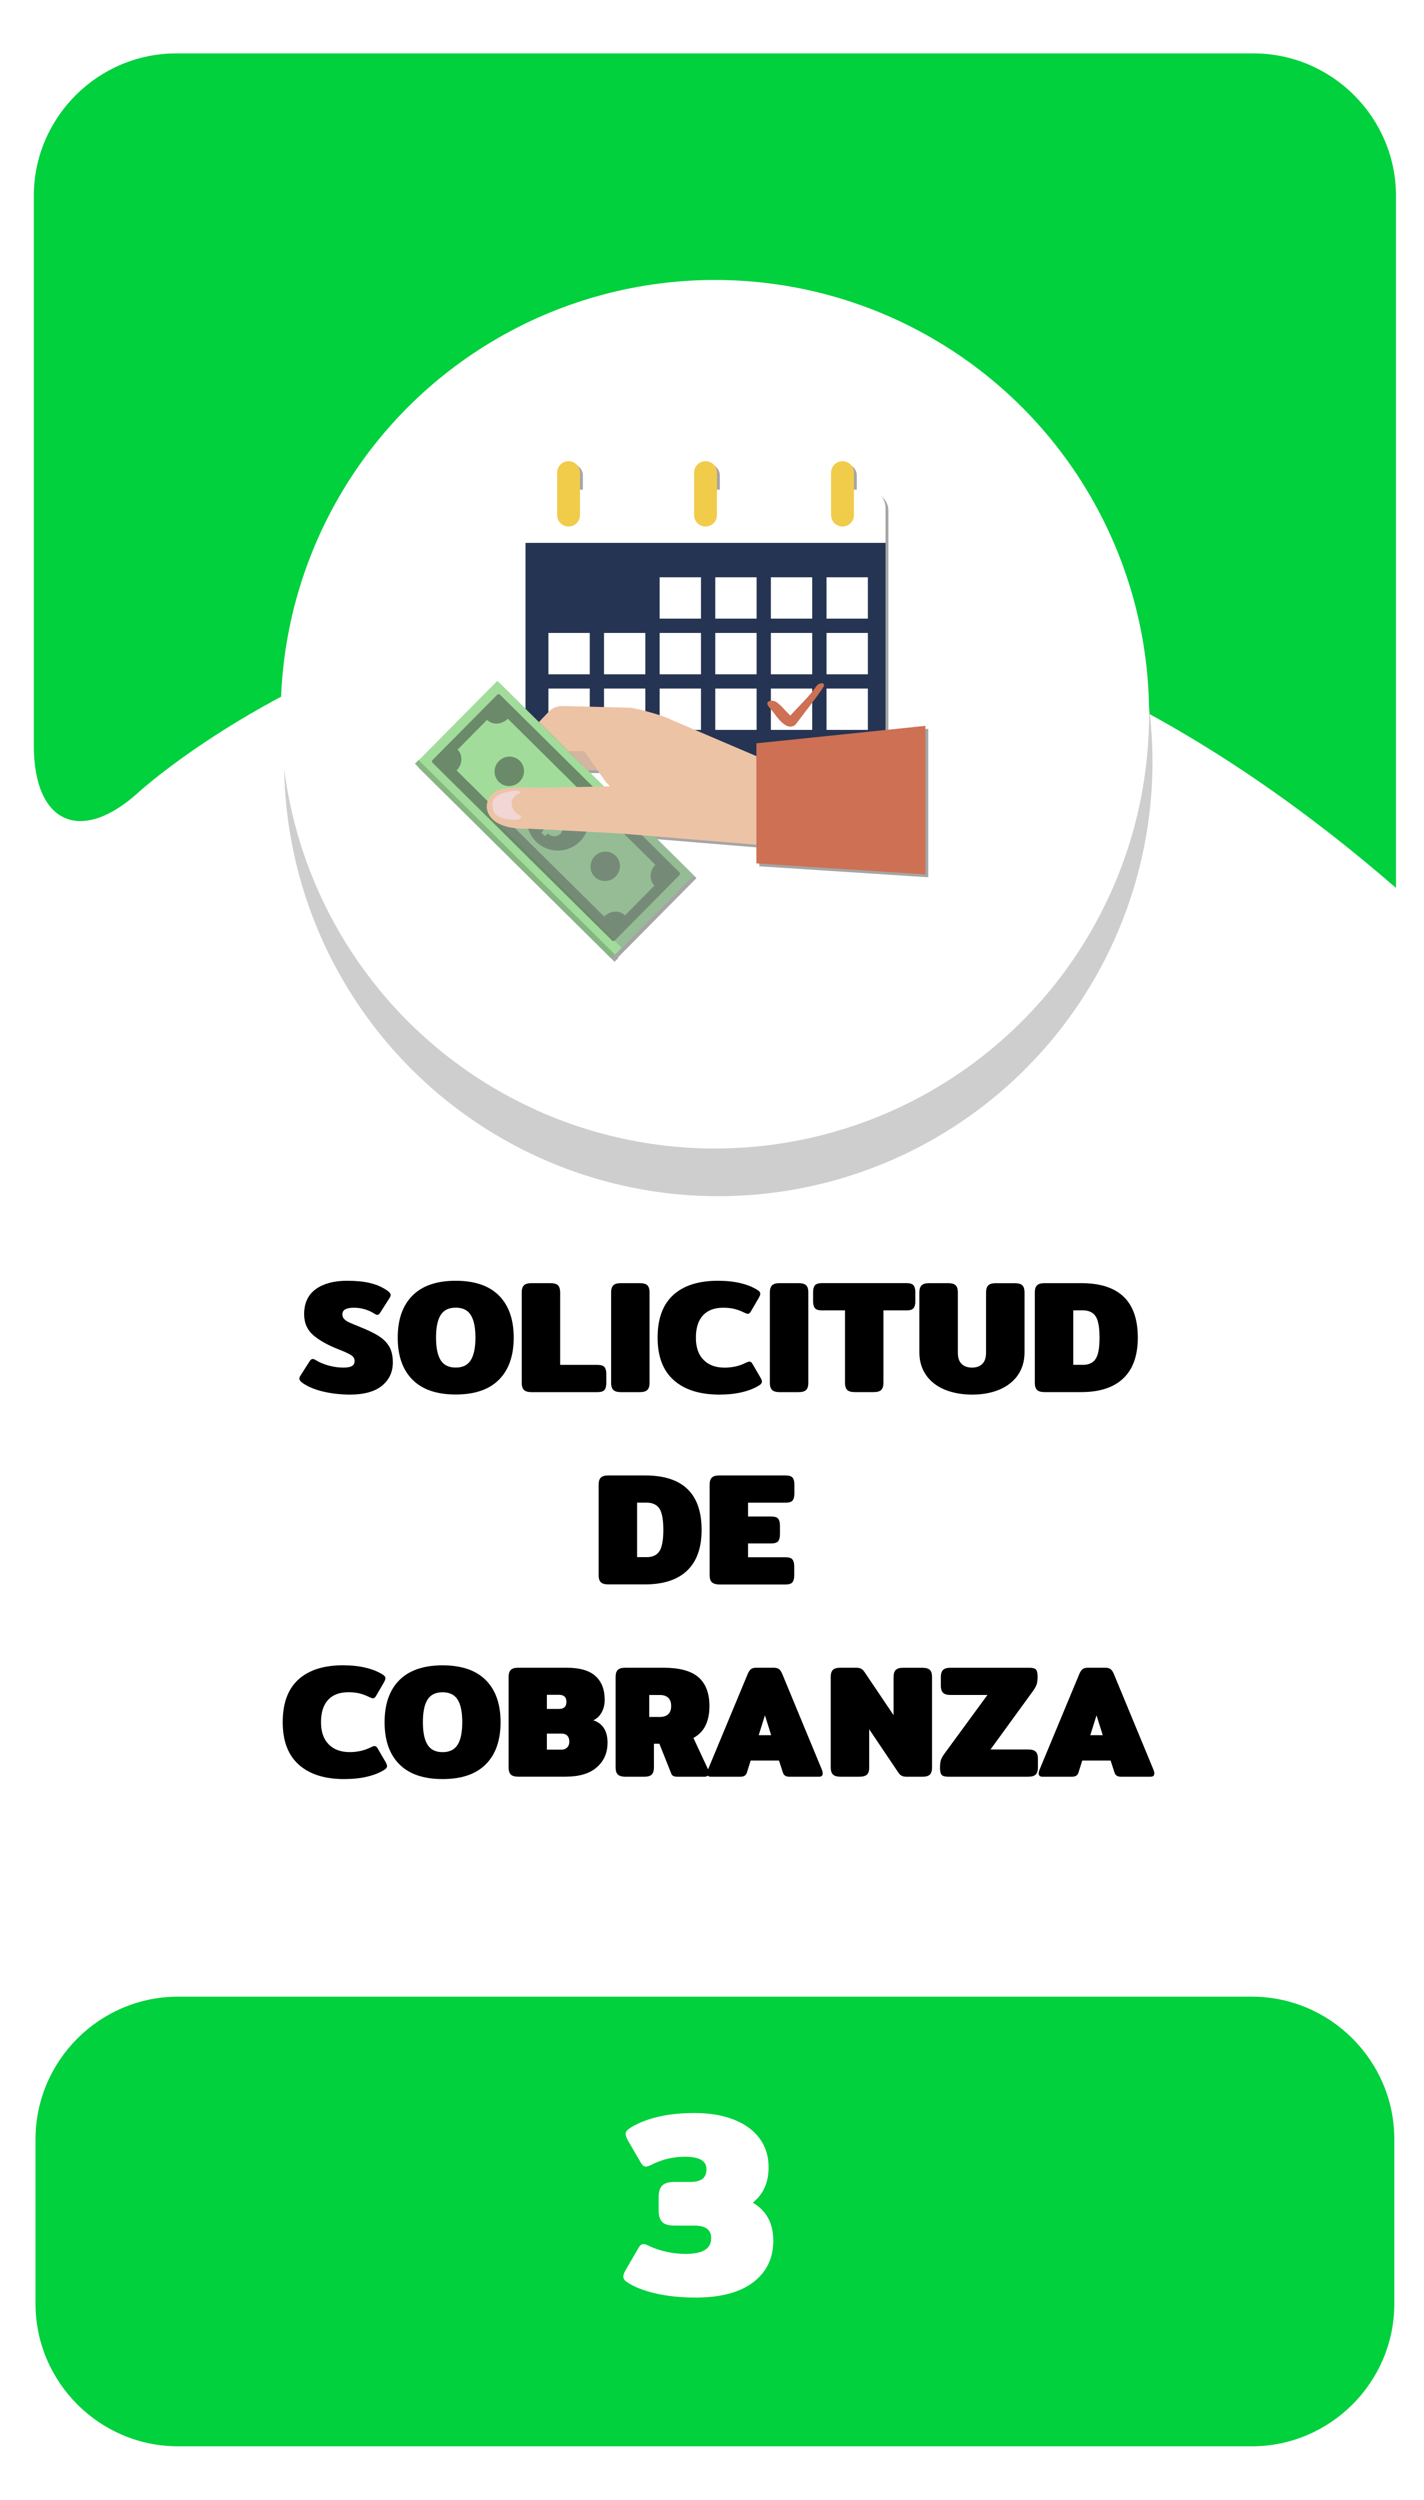 <?xml version="1.0" encoding="utf-8"?>
<!-- Generator: Adobe Illustrator 23.0.0, SVG Export Plug-In . SVG Version: 6.00 Build 0)  -->
<svg version="1.1" id="Capa_1" xmlns="http://www.w3.org/2000/svg" xmlns:xlink="http://www.w3.org/1999/xlink" x="0px" y="0px"
	 viewBox="0 0 400 702" style="enable-background:new 0 0 400 702;" xml:space="preserve">
<style type="text/css">
	.st0{fill:#0085B0;}
	.st1{fill:#E0EF18;}
	.st2{fill:#CECECE;}
	.st3{fill:#FFFFFF;}
	.st4{fill:#F2F2F2;}
	.st5{fill:#EACCB0;}
	.st6{fill:#9B9B9B;}
	.st7{fill:#939393;}
	.st8{fill:#EFEFEF;}
	.st9{fill:#828282;}
	.st10{fill:#2C2A2D;}
	.st11{fill:#202021;}
	.st12{fill:#F2D4B6;}
	.st13{fill:#534D46;}
	.st14{fill:#E8D313;}
	.st15{fill:#2ACCFF;}
	.st16{fill:#4E4F4F;}
	.st17{fill:#003A94;}
	.st18{fill:#00D13C;}
	.st19{fill:#15682A;}
	.st20{fill:#D40000;}
	.st21{fill:#505050;}
	.st22{fill:#DFDFDF;}
	.st23{fill:none;}
	.st24{fill:#636363;}
	.st25{fill:#6C92D5;}
	.st26{fill:#22272F;}
	.st27{fill:#1B2538;}
	.st28{fill:#253452;}
	.st29{fill:#F9F9F9;}
	.st30{fill:#2D3543;}
	.st31{fill:#2A3D60;}
	.st32{fill:#587955;}
	.st33{fill:#CD7054;}
	.st34{fill:#F1CC4B;}
	.st35{fill:#ACACAC;}
	.st36{fill:#AAE528;}
	.st37{fill:#28CEBA;}
	.st38{fill:#DB143F;}
	.st39{fill:#53C2C9;}
	.st40{fill:#FFB412;}
	.st41{fill:#866A5E;}
	.st42{fill:#F7DDCB;}
	.st43{fill:#FFE6D4;}
	.st44{fill:#F5F5F5;}
	.st45{fill:#1A2830;}
	.st46{fill:#24353F;}
	.st47{fill:#132026;}
	.st48{fill:#F9FF03;}
	.st49{fill:#272728;}
	.st50{fill:#1E1D1E;}
	.st51{fill:#160423;}
	.st52{fill-rule:evenodd;clip-rule:evenodd;fill:#FFFFFF;}
	.st53{fill-rule:evenodd;clip-rule:evenodd;fill:#1996B8;}
	.st54{fill:#0C387D;}
	.st55{fill:#C69A81;}
	.st56{fill:#D1A385;}
	.st57{fill:#EAEAEA;}
	.st58{fill:#093E8C;}
	.st59{fill:#0B2A62;}
	.st60{fill:#D32A3B;}
	.st61{fill:#827C7D;}
	.st62{opacity:0.7;fill:#7F7F7F;}
	.st63{fill:#FDFDFD;}
	.st64{fill:#DAA449;}
	.st65{fill:#DD9225;}
	.st66{opacity:0.3;}
	.st67{fill:#425793;}
	.st68{opacity:0.8;}
	.st69{filter:url(#Adobe_OpacityMaskFilter);}
	.st70{opacity:0.15;mask:url(#SVGID_1_);}
	.st71{fill:#090B00;}
	.st72{opacity:0.1;}
	.st73{fill:#211915;}
	.st74{filter:url(#Adobe_OpacityMaskFilter_1_);}
	.st75{opacity:0.15;mask:url(#SVGID_2_);}
	.st76{fill:#AF3623;}
	.st77{filter:url(#Adobe_OpacityMaskFilter_2_);}
	.st78{opacity:0.15;mask:url(#SVGID_3_);}
	.st79{filter:url(#Adobe_OpacityMaskFilter_3_);}
	.st80{opacity:0.15;mask:url(#SVGID_4_);}
	.st81{fill:#456495;}
	.st82{filter:url(#Adobe_OpacityMaskFilter_4_);}
	.st83{opacity:0.15;mask:url(#SVGID_5_);}
	.st84{filter:url(#Adobe_OpacityMaskFilter_5_);}
	.st85{opacity:0.15;mask:url(#SVGID_6_);}
	.st86{fill:#76A9DA;}
	.st87{filter:url(#Adobe_OpacityMaskFilter_6_);}
	.st88{opacity:0.15;mask:url(#SVGID_7_);}
	.st89{filter:url(#Adobe_OpacityMaskFilter_7_);}
	.st90{opacity:0.15;mask:url(#SVGID_8_);}
	.st91{fill:#1F3642;}
	.st92{fill:#A9BDDA;}
	.st93{opacity:0.46;fill:#A6B4BC;}
	.st94{fill:#74C475;}
	.st95{fill:#221F21;}
	.st96{fill:#2D2D2D;}
	.st97{fill:#1C1B1A;}
	.st98{fill:#77181C;}
	.st99{fill:#262525;}
	.st100{fill:#11100F;}
	.st101{opacity:0.18;}
	.st102{opacity:0.38;}
	.st103{fill:#0A5B1F;}
	.st104{opacity:0.27;}
	.st105{opacity:0.48;}
	.st106{fill:#0A4654;}
	.st107{fill:#C2C6C6;}
	.st108{fill:#E5E5E5;stroke:#FFFFFF;stroke-miterlimit:10;}
	.st109{fill:#ACB4B5;}
	.st110{fill:#7F8384;}
	.st111{fill:#15772F;}
	.st112{fill:#F4F4F4;}
	.st113{fill:#53B8DB;}
	.st114{fill:#06EF42;}
	.st115{fill:#E7ED07;}
	.st116{fill:#CCCCCA;}
	.st117{fill:#EADF13;}
	.st118{fill:#C2C2C2;}
	.st119{fill:#85B681;}
	.st120{fill:#A1DC9B;}
	.st121{fill:#90C58B;}
	.st122{fill:#22241F;}
	.st123{opacity:0.5;}
	.st124{fill:#A2CADE;}
	.st125{fill:#E9E9E9;}
	.st126{fill:#D9D9D9;}
	.st127{fill:#CDCDCD;}
	.st128{opacity:0.34;fill:#F0F0F0;}
	.st129{fill:#5A5B5A;}
	.st130{fill:#FFE600;}
	.st131{fill:#DB1F59;}
	.st132{fill:#727272;}
	.st133{fill:#207235;}
	.st134{fill:#A3A3A3;}
	.st135{fill:#BCBCBC;}
	.st136{fill:#0A511C;}
	.st137{fill:#F9FF00;}
	.st138{fill:#D59F6D;}
	.st139{fill:#C0804A;}
	.st140{fill:#E6BA8A;}
	.st141{fill:#BE3ACC;}
	.st142{fill:#FFFFFF;stroke:#443F0C;stroke-width:9;stroke-miterlimit:10;}
	.st143{fill:none;stroke:#443F0C;stroke-width:9;stroke-miterlimit:10;}
	.st144{fill:#170623;}
	.st145{fill:#158231;}
	.st146{fill:#C89D76;}
	.st147{opacity:0.4;}
	.st148{fill:#ADADAD;}
	.st149{fill:#EDC3A6;}
	.st150{opacity:0.69;}
	.st151{fill:#E5D3D6;}
	.st152{opacity:0.44;}
	.st153{fill:#A5A5A5;}
	.st154{fill:#DDE5E4;}
	.st155{fill:#5C9169;}
	.st156{fill:#934215;}
	.st157{fill:#47413B;}
	.st158{fill:#601A1F;}
	.st159{fill:#044554;}
	.st160{opacity:0.7;}
	.st161{fill:#7F7F7F;}
	.st162{fill:#6B8A69;}
	.st163{opacity:0.24;fill:#848D90;}
	.st164{opacity:0.4;fill:#848D90;}
	.st165{fill:#F2D5D5;}
	.st166{fill:#485CC1;}
	.st167{fill:#C6CBE0;}
	.st168{fill:#8B909E;}
	.st169{fill:#53BC1B;}
	.st170{fill:#11565B;}
	.st171{fill:#67A06D;}
	.st172{fill:#FFEC00;}
	.st173{fill:#77A007;}
	.st174{fill:#E50731;}
	.st175{fill:#266472;}
	.st176{fill:#D4D4D4;}
	.st177{fill:#0E9932;}
	.st178{fill:#87DD24;}
	.st179{fill:#76A172;}
	.st180{fill:#62835F;}
	.st181{fill:#96D090;}
	.st182{fill:#D6D6D6;}
	.st183{fill:#606060;}
	.st184{fill:#494949;}
	.st185{fill:#29E55A;}
	.st186{fill:#2C703D;}
	.st187{fill:#DD0744;}
	.st188{fill:#EDEDED;}
	.st189{fill:#2A5936;}
	.st190{fill:#B9BBC1;}
	.st191{fill:#FFD79E;}
	.st192{fill:#FFE6C2;}
	.st193{fill:#2CBB55;}
	.st194{fill:#5C412D;}
	.st195{fill:#EC0000;}
	.st196{fill:#DD2626;}
	.st197{fill:#EA9334;}
	.st198{fill:#FCC232;}
	.st199{fill:#F9B234;}
	.st200{fill:#F7A037;}
	.st201{fill:#E0E0E0;}
</style>
<g>
	<g>
		<path class="st18" d="M9.5,209.36c0,22,13.29,27.86,29.54,13.03c0,0,156.99-143.3,353.09,26.97V55c0-22-18-40-40-40H49.5
			c-22,0-40,18-40,40V209.36z"/>
	</g>
	<g>
		<path class="st18" d="M391.66,647c0,22-18,40-40,40H49.98c-22,0-40-18-40-40v-46.27c0-22,18-40,40-40h301.68c22,0,40,18,40,40V647
			z"/>
	</g>
	<g>
		<path d="M90.66,390.77c-2.34-0.57-4.23-1.37-5.67-2.39c-0.6-0.42-0.9-0.82-0.9-1.21c0-0.27,0.1-0.55,0.31-0.85l2.61-4.1
			c0.27-0.39,0.54-0.58,0.81-0.58c0.24,0,0.53,0.11,0.86,0.32c1.08,0.66,2.32,1.18,3.71,1.55c1.39,0.38,2.75,0.56,4.07,0.56
			c1.11,0,1.91-0.15,2.41-0.45s0.74-0.76,0.74-1.4c0-0.69-0.33-1.24-0.99-1.66c-0.66-0.42-1.8-0.95-3.42-1.58
			c-3.03-1.17-5.42-2.5-7.16-3.98c-1.74-1.49-2.61-3.46-2.61-5.92c0-3.12,1.09-5.47,3.26-7.04c2.17-1.57,5.11-2.36,8.8-2.36
			c2.58,0,4.78,0.22,6.59,0.67c1.81,0.45,3.4,1.16,4.75,2.12c0.6,0.42,0.9,0.83,0.9,1.21c0,0.27-0.11,0.56-0.32,0.86l-2.61,4.1
			c-0.27,0.42-0.54,0.63-0.81,0.63c-0.18,0-0.46-0.12-0.85-0.36c-0.72-0.48-1.58-0.88-2.57-1.19c-0.99-0.31-2.05-0.47-3.19-0.47
			c-1.05,0-1.84,0.15-2.39,0.45c-0.54,0.3-0.81,0.78-0.81,1.44c0,0.54,0.19,0.99,0.56,1.35c0.37,0.36,0.85,0.67,1.42,0.92
			c0.57,0.26,1.56,0.67,2.97,1.24c2.25,0.9,4.02,1.76,5.31,2.59c1.29,0.83,2.26,1.82,2.92,2.97c0.66,1.16,0.99,2.62,0.99,4.39
			c0,2.7-1.01,4.88-3.04,6.55s-5.05,2.5-9.07,2.5C95.54,391.63,93,391.34,90.66,390.77z"/>
		<path d="M115.86,387.46c-2.76-2.77-4.14-6.71-4.14-11.81c0-5.1,1.38-9.04,4.14-11.81c2.76-2.78,6.81-4.16,12.15-4.16
			s9.39,1.39,12.15,4.16c2.76,2.78,4.14,6.71,4.14,11.81c0,5.1-1.38,9.04-4.14,11.81c-2.76,2.78-6.81,4.16-12.15,4.16
			S118.62,390.24,115.86,387.46z M132.24,381.97c0.87-1.39,1.31-3.5,1.31-6.32c0-2.85-0.43-4.96-1.31-6.35
			c-0.87-1.38-2.28-2.07-4.23-2.07s-3.36,0.69-4.23,2.07c-0.87,1.38-1.3,3.5-1.3,6.35c0,2.82,0.43,4.93,1.3,6.32
			c0.87,1.4,2.28,2.09,4.23,2.09S131.37,383.37,132.24,381.97z"/>
		<path d="M147.16,390.32c-0.4-0.42-0.61-1.06-0.61-1.94v-25.47c0-0.87,0.2-1.51,0.61-1.93c0.41-0.42,1.1-0.63,2.09-0.63h5.35
			c1.02,0,1.73,0.2,2.14,0.61c0.4,0.41,0.61,1.06,0.61,1.96v20.38h10.48c0.96,0,1.61,0.2,1.96,0.61c0.35,0.41,0.52,1.06,0.52,1.96
			v2.52c0,0.9-0.17,1.55-0.52,1.96c-0.34,0.41-1,0.61-1.96,0.61h-18.58C148.26,390.95,147.56,390.74,147.16,390.32z"/>
		<path d="M172.27,390.32c-0.41-0.42-0.61-1.06-0.61-1.94v-25.47c0-0.87,0.2-1.51,0.61-1.93s1.1-0.63,2.09-0.63h5.35
			c1.02,0,1.73,0.2,2.14,0.61c0.4,0.41,0.61,1.06,0.61,1.96v25.47c0,0.87-0.2,1.52-0.61,1.94c-0.41,0.42-1.12,0.63-2.14,0.63h-5.35
			C173.37,390.95,172.67,390.74,172.27,390.32z"/>
		<path d="M189.26,387.6c-3.03-2.68-4.54-6.67-4.54-11.95c0-5.31,1.46-9.3,4.39-11.97c2.93-2.67,7.1-4,12.53-4
			c2.46,0,4.65,0.24,6.57,0.72c1.92,0.48,3.52,1.16,4.81,2.03c0.36,0.27,0.54,0.57,0.54,0.9c0,0.27-0.14,0.65-0.41,1.13l-2.25,3.87
			c-0.24,0.42-0.53,0.63-0.86,0.63c-0.21,0-0.55-0.12-1.03-0.36c-0.84-0.42-1.72-0.75-2.63-0.99s-1.99-0.36-3.22-0.36
			c-2.49,0-4.39,0.72-5.71,2.16c-1.32,1.44-1.98,3.53-1.98,6.26c0,2.7,0.72,4.78,2.16,6.23c1.44,1.46,3.41,2.18,5.9,2.18
			c2.16,0,4.14-0.45,5.94-1.35c0.48-0.24,0.82-0.36,1.04-0.36c0.33,0,0.61,0.21,0.85,0.63l2.25,3.87c0.27,0.48,0.41,0.85,0.41,1.13
			c0,0.33-0.18,0.63-0.54,0.9c-1.29,0.87-2.91,1.55-4.86,2.03c-1.95,0.48-4.16,0.72-6.62,0.72
			C196.53,391.63,192.29,390.29,189.26,387.6z"/>
		<path d="M216.86,390.32c-0.41-0.42-0.61-1.06-0.61-1.94v-25.47c0-0.87,0.2-1.51,0.61-1.93c0.4-0.42,1.1-0.63,2.09-0.63h5.36
			c1.02,0,1.73,0.2,2.14,0.61c0.41,0.41,0.61,1.06,0.61,1.96v25.47c0,0.87-0.2,1.52-0.61,1.94s-1.12,0.63-2.14,0.63h-5.36
			C217.97,390.95,217.27,390.74,216.86,390.32z"/>
		<path d="M237.97,390.32c-0.41-0.42-0.61-1.06-0.61-1.94V368h-6.48c-0.96,0-1.61-0.2-1.96-0.61c-0.35-0.4-0.52-1.06-0.52-1.96
			v-2.52c0-0.9,0.17-1.55,0.52-1.96c0.34-0.4,1-0.61,1.96-0.61h23.76c0.96,0,1.61,0.2,1.96,0.61c0.35,0.41,0.52,1.06,0.52,1.96v2.52
			c0,0.9-0.17,1.55-0.52,1.96c-0.34,0.41-1,0.61-1.96,0.61h-6.48v20.38c0,0.87-0.2,1.52-0.61,1.94c-0.4,0.42-1.12,0.63-2.14,0.63
			h-5.36C239.07,390.95,238.37,390.74,237.97,390.32z"/>
		<path d="M265.26,390.21c-2.22-0.95-3.95-2.31-5.17-4.1c-1.23-1.78-1.84-3.91-1.84-6.37v-16.83c0-0.87,0.2-1.51,0.61-1.93
			s1.1-0.63,2.09-0.63h5.36c1.02,0,1.73,0.2,2.14,0.61c0.41,0.41,0.61,1.06,0.61,1.96v16.96c0,1.41,0.35,2.46,1.06,3.15
			c0.71,0.69,1.67,1.04,2.9,1.04s2.2-0.34,2.9-1.04c0.71-0.69,1.06-1.74,1.06-3.15v-16.96c0-0.87,0.2-1.51,0.61-1.93
			c0.4-0.42,1.1-0.63,2.09-0.63h5.36c1.02,0,1.73,0.2,2.14,0.61c0.41,0.41,0.61,1.06,0.61,1.96v16.83c0,2.46-0.62,4.58-1.84,6.37
			c-1.23,1.79-2.96,3.15-5.17,4.1c-2.22,0.94-4.8,1.42-7.74,1.42C270.06,391.63,267.48,391.15,265.26,390.21z"/>
		<path d="M291.29,390.32c-0.41-0.42-0.61-1.06-0.61-1.94v-25.47c0-0.87,0.2-1.51,0.61-1.93c0.4-0.42,1.1-0.63,2.09-0.63h10.35
			c10.59,0,15.88,5.1,15.88,15.3c0,5.04-1.36,8.85-4.07,11.43c-2.71,2.58-6.65,3.87-11.81,3.87h-10.35
			C292.39,390.95,291.7,390.74,291.29,390.32z M304.14,383.3c1.68,0,2.89-0.55,3.62-1.67c0.74-1.11,1.1-3.1,1.1-5.98
			s-0.37-4.88-1.1-5.99c-0.73-1.11-1.94-1.67-3.62-1.67h-2.66v15.3H304.14z"/>
		<path d="M168.76,444.32c-0.41-0.42-0.61-1.06-0.61-1.94v-25.47c0-0.87,0.2-1.51,0.61-1.93s1.1-0.63,2.09-0.63h10.35
			c10.59,0,15.88,5.1,15.88,15.3c0,5.04-1.36,8.85-4.07,11.43c-2.71,2.58-6.65,3.87-11.81,3.87h-10.35
			C169.86,444.95,169.16,444.74,168.76,444.32z M181.61,437.3c1.68,0,2.89-0.55,3.62-1.67c0.73-1.11,1.1-3.1,1.1-5.98
			s-0.37-4.88-1.1-5.99c-0.74-1.11-1.94-1.67-3.62-1.67h-2.65v15.3H181.61z"/>
		<path d="M199.94,444.32c-0.41-0.42-0.61-1.06-0.61-1.94v-25.47c0-0.87,0.2-1.51,0.61-1.93c0.4-0.42,1.1-0.63,2.09-0.63h18.63
			c0.96,0,1.61,0.2,1.96,0.61c0.34,0.4,0.52,1.06,0.52,1.96v2.52c0,0.9-0.17,1.55-0.52,1.96c-0.35,0.41-1,0.61-1.96,0.61h-10.53
			v3.87h6.48c0.96,0,1.61,0.2,1.96,0.61s0.52,1.06,0.52,1.96v2.43c0,0.9-0.17,1.55-0.52,1.96c-0.34,0.41-1,0.61-1.96,0.61h-6.48
			v3.87h10.49c0.96,0,1.61,0.2,1.96,0.61c0.34,0.41,0.52,1.06,0.52,1.96v2.52c0,0.9-0.17,1.55-0.52,1.96
			c-0.35,0.41-1,0.61-1.96,0.61h-18.59C201.05,444.95,200.35,444.74,199.94,444.32z"/>
		<path d="M83.96,495.6c-3.03-2.68-4.55-6.67-4.55-11.95c0-5.31,1.46-9.3,4.39-11.97c2.92-2.67,7.1-4.01,12.53-4.01
			c2.46,0,4.65,0.24,6.57,0.72s3.53,1.16,4.82,2.02c0.36,0.27,0.54,0.57,0.54,0.9c0,0.27-0.13,0.65-0.4,1.13l-2.25,3.87
			c-0.24,0.42-0.53,0.63-0.86,0.63c-0.21,0-0.56-0.12-1.04-0.36c-0.84-0.42-1.72-0.75-2.63-0.99c-0.92-0.24-1.99-0.36-3.22-0.36
			c-2.49,0-4.4,0.72-5.71,2.16c-1.32,1.44-1.98,3.53-1.98,6.25c0,2.7,0.72,4.78,2.16,6.23c1.44,1.46,3.4,2.18,5.89,2.18
			c2.16,0,4.14-0.45,5.94-1.35c0.48-0.24,0.83-0.36,1.04-0.36c0.33,0,0.62,0.21,0.86,0.63l2.25,3.87c0.27,0.48,0.41,0.85,0.41,1.13
			c0,0.33-0.18,0.63-0.54,0.9c-1.29,0.87-2.91,1.55-4.86,2.03s-4.16,0.72-6.61,0.72C91.23,499.63,86.99,498.29,83.96,495.6z"/>
		<path d="M112.17,495.46c-2.76-2.77-4.14-6.71-4.14-11.81c0-5.1,1.38-9.04,4.14-11.81c2.76-2.77,6.81-4.16,12.15-4.16
			s9.39,1.39,12.15,4.16c2.76,2.78,4.14,6.71,4.14,11.81c0,5.1-1.38,9.04-4.14,11.81c-2.76,2.78-6.81,4.16-12.15,4.16
			S114.93,498.24,112.17,495.46z M128.55,489.97c0.87-1.39,1.3-3.5,1.3-6.32c0-2.85-0.43-4.96-1.3-6.34s-2.28-2.07-4.23-2.07
			c-1.95,0-3.36,0.69-4.23,2.07s-1.3,3.5-1.3,6.34c0,2.82,0.43,4.93,1.3,6.32c0.87,1.4,2.28,2.09,4.23,2.09
			C126.27,492.07,127.68,491.37,128.55,489.97z"/>
		<path d="M143.47,498.32c-0.41-0.42-0.61-1.06-0.61-1.94v-25.47c0-0.87,0.2-1.51,0.61-1.93c0.4-0.42,1.1-0.63,2.09-0.63h13.63
			c3.66,0,6.35,0.78,8.08,2.34c1.72,1.56,2.59,3.78,2.59,6.66c0,1.35-0.29,2.54-0.88,3.58c-0.58,1.04-1.36,1.76-2.32,2.18
			c2.67,0.9,4,3,4,6.3c0,2.82-1,5.12-2.99,6.88c-2,1.77-4.93,2.66-8.8,2.66h-13.32C144.57,498.95,143.87,498.74,143.47,498.32z
			 M157.04,479.92c1.38,0,2.07-0.66,2.07-1.98s-0.69-1.98-2.07-1.98h-3.42v3.96H157.04z M157.8,491.35c0.63,0,1.14-0.2,1.53-0.61
			c0.39-0.4,0.59-0.95,0.59-1.64c0-0.72-0.19-1.27-0.56-1.66c-0.38-0.39-0.89-0.59-1.55-0.59h-4.19v4.5H157.8z"/>
		<path d="M173.53,498.32c-0.41-0.42-0.61-1.06-0.61-1.94v-25.47c0-0.87,0.2-1.51,0.61-1.93s1.1-0.63,2.09-0.63h10.75
			c4.5,0,7.78,0.89,9.83,2.68c2.05,1.79,3.08,4.48,3.08,8.08c0,2.16-0.37,3.98-1.1,5.47c-0.73,1.49-1.87,2.65-3.4,3.49l4.18,8.96
			c0.12,0.24,0.18,0.51,0.18,0.81c0,0.33-0.11,0.6-0.34,0.81c-0.22,0.21-0.52,0.32-0.88,0.32h-7.61c-0.48,0-0.86-0.07-1.15-0.2
			c-0.29-0.14-0.49-0.37-0.61-0.7l-3.33-8.37h-1.53v6.7c0,0.87-0.2,1.52-0.61,1.94c-0.41,0.42-1.12,0.63-2.14,0.63h-5.35
			C174.63,498.95,173.93,498.74,173.53,498.32z M185.43,482.17c0.96,0,1.72-0.25,2.27-0.76c0.55-0.51,0.83-1.28,0.83-2.29
			c0-1.05-0.28-1.83-0.83-2.34s-1.31-0.77-2.27-0.77h-3.06v6.17H185.43z"/>
		<path d="M198.62,498.01c0-0.27,0.07-0.6,0.22-0.99l11.21-26.96c0.27-0.63,0.58-1.07,0.92-1.33c0.34-0.25,0.83-0.38,1.46-0.38h4.91
			c0.63,0,1.12,0.13,1.46,0.38c0.34,0.26,0.65,0.7,0.92,1.33l11.16,26.96c0.15,0.39,0.22,0.72,0.22,0.99c0,0.63-0.33,0.95-0.99,0.95
			h-8.46c-0.93,0-1.51-0.41-1.75-1.21l-1.08-3.33h-7.96l-1.04,3.33c-0.24,0.81-0.83,1.21-1.75,1.21h-8.46
			C198.95,498.95,198.62,498.64,198.62,498.01z M216.62,487.3l-1.75-5.58l-1.75,5.58H216.62z"/>
		<path d="M233.96,498.32c-0.41-0.42-0.61-1.06-0.61-1.94v-25.51c0-0.87,0.2-1.51,0.61-1.91c0.4-0.41,1.12-0.61,2.14-0.61h4.28
			c0.63,0,1.12,0.08,1.46,0.25c0.34,0.17,0.68,0.49,1.01,0.97l8.15,12.1v-10.75c0-0.87,0.2-1.51,0.61-1.93s1.1-0.63,2.09-0.63h5.36
			c1.02,0,1.73,0.2,2.14,0.61c0.41,0.4,0.61,1.06,0.61,1.96v25.52c0,0.87-0.2,1.51-0.61,1.91c-0.4,0.41-1.12,0.61-2.14,0.61h-4.28
			c-0.63,0-1.12-0.08-1.46-0.25s-0.68-0.49-1.01-0.97l-8.15-12.11v10.8c0,0.87-0.2,1.51-0.61,1.91s-1.12,0.61-2.14,0.61h-5.36
			C235.07,498.95,234.37,498.74,233.96,498.32z"/>
		<path d="M264.5,498.43c-0.3-0.34-0.45-0.98-0.45-1.91c0-0.96,0.08-1.71,0.25-2.25c0.16-0.54,0.58-1.25,1.24-2.12L277.37,476
			h-10.39c-0.99,0-1.69-0.21-2.09-0.63c-0.4-0.42-0.61-1.06-0.61-1.93v-2.52c0-0.87,0.2-1.51,0.61-1.93
			c0.41-0.42,1.1-0.63,2.09-0.63h22.23c0.9,0,1.5,0.17,1.8,0.52c0.3,0.34,0.45,0.98,0.45,1.91s-0.08,1.67-0.25,2.21
			c-0.17,0.54-0.58,1.26-1.24,2.16l-11.74,16.15h10.62c0.99,0,1.69,0.21,2.09,0.63s0.61,1.06,0.61,1.93v2.52
			c0,0.87-0.2,1.52-0.61,1.94s-1.1,0.63-2.09,0.63h-22.54C265.39,498.95,264.79,498.78,264.5,498.43z"/>
		<path d="M291.76,498.01c0-0.27,0.08-0.6,0.23-0.99l11.21-26.96c0.27-0.63,0.58-1.07,0.92-1.33c0.34-0.25,0.83-0.38,1.46-0.38h4.9
			c0.63,0,1.12,0.13,1.46,0.38c0.34,0.26,0.65,0.7,0.92,1.33l11.16,26.96c0.15,0.39,0.23,0.72,0.23,0.99c0,0.63-0.33,0.95-0.99,0.95
			h-8.46c-0.93,0-1.52-0.41-1.75-1.21l-1.08-3.33H304l-1.04,3.33c-0.24,0.81-0.83,1.21-1.75,1.21h-8.46
			C292.09,498.95,291.76,498.64,291.76,498.01z M309.76,487.3l-1.75-5.58l-1.75,5.58H309.76z"/>
	</g>
	<polygon class="st1" points="200.76,96.93 214.23,124.22 244.34,128.59 222.55,149.83 227.7,179.83 200.76,165.67 173.83,179.83 
		178.97,149.83 157.18,128.59 187.29,124.22 	"/>
	<polygon class="st1" points="138.58,180.15 147.32,197.86 166.86,200.7 152.72,214.48 156.06,233.94 138.58,224.75 121.11,233.94 
		124.45,214.48 110.31,200.7 129.85,197.86 	"/>
	<polygon class="st1" points="268.68,180.15 277.42,197.86 296.95,200.7 282.82,214.48 286.15,233.94 268.68,224.75 251.2,233.94 
		254.54,214.48 240.4,200.7 259.94,197.86 	"/>
	<circle class="st2" cx="201.77" cy="213.97" r="121.96"/>
	<circle class="st3" cx="200.82" cy="200.58" r="121.96"/>
	<g>
		<path class="st3" d="M184.17,644.07c-3.43-0.78-6.17-1.87-8.21-3.29c-0.58-0.44-0.88-0.92-0.88-1.46c0-0.44,0.22-1.05,0.66-1.82
			l3.65-6.28c0.39-0.68,0.85-1.02,1.39-1.02c0.34,0,0.9,0.2,1.68,0.58c1.27,0.63,2.81,1.16,4.64,1.57c1.82,0.41,3.64,0.62,5.44,0.62
			c2.43,0,4.25-0.37,5.44-1.09c1.19-0.73,1.79-1.85,1.79-3.36c0-2.34-1.58-3.5-4.75-3.5h-5.62c-1.61,0-2.74-0.34-3.39-1.02
			c-0.66-0.68-0.99-1.73-0.99-3.14v-3.94c0-1.41,0.33-2.46,0.99-3.14c0.66-0.68,1.79-1.02,3.39-1.02h4.45c1.61,0,2.77-0.29,3.5-0.88
			s1.1-1.48,1.1-2.7c0-2.34-2.02-3.5-6.06-3.5c-3.26,0-6.35,0.73-9.27,2.19c-0.78,0.39-1.34,0.58-1.68,0.58
			c-0.54,0-1-0.34-1.39-1.02l-3.65-6.28c-0.44-0.78-0.66-1.39-0.66-1.83c0-0.54,0.29-1.02,0.88-1.46c2.09-1.41,4.7-2.51,7.81-3.29
			c3.11-0.78,6.67-1.17,10.66-1.17c4.23,0,7.92,0.62,11.06,1.86c3.14,1.24,5.55,3,7.23,5.29c1.68,2.29,2.52,4.99,2.52,8.1
			c0,4.28-1.49,7.59-4.45,9.93c3.84,2.24,5.77,5.79,5.77,10.66c0,4.92-1.87,8.81-5.62,11.68c-3.75,2.87-9.15,4.31-16.21,4.31
			C191.34,645.24,187.6,644.85,184.17,644.07z"/>
	</g>
	<g>
		<g class="st160">
			
				<rect x="144.68" y="203.38" transform="matrix(0.704 -0.711 0.711 0.704 -128.976 175.184)" class="st161" width="1.56" height="77.57"/>
			<path class="st161" d="M249.55,205.81v-52.56v-9.85c0-2.8-2.26-5.07-5.07-5.07h-3.81v-4.81c0-1.77-1.44-3.21-3.21-3.21
				c-1.77,0-3.21,1.44-3.21,3.21v4.81H202.2v-4.81c0-1.77-1.44-3.21-3.21-3.21c-1.78,0-3.21,1.44-3.21,3.21v4.81h-32.05v-4.81
				c0-1.77-1.44-3.21-3.21-3.21c-1.77,0-3.21,1.44-3.21,3.21v4.81h-3.81c-2.79,0-5.07,2.26-5.07,5.07v9.85v46.61l-7.92-7.84
				l-22.07,22.3l55.13,54.56l1.88-1.89l0,0l7.39-7.47l12.8-12.92l0,0l0,0l-11.03-10.92l28.67,2.36v5.25l47.47,3.08v-41.71
				L249.55,205.81z M170.46,221.68l-4.61-4.57h2.82l0.03,0.05l2.4,3.39l1.16,1.09L170.46,221.68z"/>
		</g>
		<g>
			<g>
				<path class="st28" d="M248.74,152.44v57.16c0,2.79-2.26,5.07-5.07,5.07h-90.99c-2.79,0-5.07-2.28-5.07-5.07v-57.16H248.74z"/>
				<path class="st3" d="M248.74,142.59v9.85H147.62v-9.85c0-2.8,2.28-5.07,5.07-5.07h90.99
					C246.48,137.53,248.74,139.79,248.74,142.59z"/>
				<rect x="185.29" y="162.12" class="st3" width="11.61" height="11.61"/>
				<rect x="200.92" y="162.12" class="st3" width="11.61" height="11.61"/>
				<rect x="216.54" y="162.12" class="st3" width="11.61" height="11.61"/>
				<rect x="232.17" y="162.12" class="st3" width="11.61" height="11.61"/>
				<rect x="154.05" y="177.75" class="st3" width="11.61" height="11.61"/>
				<rect x="169.67" y="177.75" class="st3" width="11.61" height="11.61"/>
				<rect x="185.29" y="177.75" class="st3" width="11.61" height="11.61"/>
				<rect x="200.92" y="177.75" class="st3" width="11.61" height="11.61"/>
				<rect x="216.54" y="177.75" class="st3" width="11.61" height="11.61"/>
				<rect x="232.17" y="177.75" class="st3" width="11.61" height="11.61"/>
				<rect x="154.05" y="193.37" class="st3" width="11.61" height="11.61"/>
				<rect x="169.67" y="193.37" class="st3" width="11.61" height="11.61"/>
				<rect x="185.29" y="193.37" class="st3" width="11.61" height="11.61"/>
				<rect x="200.92" y="193.37" class="st3" width="11.61" height="11.61"/>
				<rect x="216.54" y="193.37" class="st3" width="11.61" height="11.61"/>
				<rect x="232.17" y="193.37" class="st3" width="11.61" height="11.61"/>
				<g>
					<path class="st33" d="M231.12,193.21c-2.36,3.48-5.02,6.76-7.55,10.14c-0.59,0.78-1.82,0.88-2.62,0.46
						c-2.19-1.13-3.43-3.72-5-5.31c-1.37-1.75,1.03-2.13,2.2-1.3c1.49,1.06,2.53,2.58,3.88,3.75c2.37-2.74,5.22-5.2,7.23-8.18
						C230.09,191.54,232.29,191.49,231.12,193.21z"/>
				</g>
				<path class="st34" d="M162.92,144.66c0,1.77-1.44,3.21-3.21,3.21l0,0c-1.77,0-3.21-1.44-3.21-3.21v-11.94
					c0-1.77,1.44-3.21,3.21-3.21l0,0c1.78,0,3.21,1.44,3.21,3.21V144.66z"/>
				<path class="st34" d="M201.39,144.66c0,1.77-1.44,3.21-3.21,3.21l0,0c-1.78,0-3.21-1.44-3.21-3.21v-11.94
					c0-1.77,1.44-3.21,3.21-3.21l0,0c1.77,0,3.21,1.44,3.21,3.21V144.66z"/>
				<path class="st34" d="M239.87,144.66c0,1.77-1.44,3.21-3.21,3.21l0,0c-1.77,0-3.21-1.44-3.21-3.21v-11.94
					c0-1.77,1.44-3.21,3.21-3.21l0,0c1.77,0,3.21,1.44,3.21,3.21V144.66z"/>
			</g>
			<g>
				
					<rect x="143.87" y="202.57" transform="matrix(0.704 -0.71 0.71 0.704 -128.554 174.014)" class="st119" width="1.56" height="77.57"/>
				<polygon class="st120" points="194.83,245.79 172.76,268.07 117.63,213.5 139.7,191.21 151.39,202.78 159.59,210.9 
					165.03,216.29 165.04,216.3 169.66,220.87 183.79,234.86 				"/>
				<path class="st162" d="M140.15,213.73c1.62-1.64,4.24-1.67,5.85-0.08c1.61,1.59,1.6,4.21-0.03,5.84
					c-1.62,1.64-4.24,1.68-5.84,0.09C138.51,217.98,138.52,215.37,140.15,213.73z"/>
				<path class="st162" d="M167.1,240.41c1.62-1.64,4.24-1.67,5.84-0.09c1.61,1.59,1.6,4.21-0.02,5.85
					c-1.62,1.64-4.24,1.67-5.85,0.08C165.47,244.66,165.48,242.05,167.1,240.41z"/>
				<path class="st162" d="M121.37,214.08l50.7,50.19c0.17,0.01,0.34,0,0.51-0.03l18.4-18.59c0.02-0.18,0.03-0.36,0.02-0.52
					l-50.69-50.17c-0.17-0.01-0.35,0-0.53,0.03l-18.4,18.58C121.37,213.74,121.37,213.92,121.37,214.08z M136.81,202.16
					c1.54,1.52,4.14,1.38,5.83-0.32l41.45,41.03c-1.68,1.7-1.8,4.32-0.26,5.84l-8.28,8.36c-1.54-1.52-4.15-1.38-5.84,0.32
					l-41.45-41.03c1.68-1.7,1.81-4.31,0.27-5.83L136.81,202.16z"/>
				<path class="st162" d="M162.86,223.9c-3.44-3.4-8.98-3.38-12.37,0.06c-3.4,3.44-3.38,8.98,0.06,12.38
					c3.44,3.4,8.98,3.37,12.38-0.06C166.33,232.84,166.3,227.31,162.86,223.9z M155.71,234.86c-0.46,0-0.96-0.15-1.48-0.47
					c-0.14-0.09-0.28-0.19-0.43-0.3l-0.71,0.73l-1.05-1.03l0.74-0.75c-0.26-0.35-0.43-0.7-0.53-1.05c-0.15-0.47-0.16-0.95-0.06-1.41
					c0.11-0.47,0.34-0.91,0.68-1.32l1.44,1.27c-0.35,0.48-0.5,0.92-0.45,1.34c0.04,0.31,0.16,0.57,0.41,0.78
					c0.32,0.3,0.69,0.44,1.09,0.4c0.21-0.02,0.41-0.13,0.61-0.33c0.29-0.3,0.4-0.76,0.33-1.41c-0.09-0.48-0.22-1.2-0.4-2.17
					c-0.14-0.81-0.17-1.45-0.1-1.92c0.08-0.52,0.31-0.95,0.66-1.31c0.63-0.65,1.41-0.85,2.32-0.6c0.37,0.1,0.73,0.28,1.08,0.55
					l0.72-0.73l1.04,1.03l-0.71,0.73c0.26,0.32,0.45,0.67,0.58,1c0.15,0.42,0.2,0.83,0.14,1.24c-0.06,0.41-0.22,0.79-0.49,1.13
					l-1.56-1.18c0.24-0.33,0.35-0.66,0.33-1.01c-0.03-0.24-0.15-0.49-0.41-0.74c-0.26-0.26-0.55-0.37-0.85-0.33
					c-0.26,0.03-0.48,0.15-0.68,0.35c-0.32,0.33-0.46,0.84-0.42,1.54c0.02,0.28,0.08,0.64,0.2,1.09c0.13,0.55,0.21,0.91,0.24,1.09
					c0.09,0.61,0.11,1.15,0.05,1.6c-0.03,0.21-0.06,0.39-0.11,0.55c-0.11,0.38-0.26,0.69-0.46,0.88
					C157,234.6,156.41,234.86,155.71,234.86z"/>
				<polygon class="st33" points="259.94,203.84 259.94,245.55 212.47,242.47 212.47,208.75 				"/>
				<path class="st149" d="M212.47,212.35v24.87l-28.68-2.36l-5.64-0.46l-3.22-0.26l-1.02-0.08l-0.05-0.01l-0.97-0.04l-4.18-0.23
					l-10-0.53l-6.92-0.36c-2.48-0.08-1.74-0.15-4.21-0.15c-3.1,0-7.3-0.46-9.54-3.01c-1.97-2.2-1.77-5.21,0.82-7.21
					c0.05-0.04,0.11-0.1,0.16-0.14c1.47-1.07,5.13-1.27,8.32-1.27c1.32,0,2.25,0.07,3.49,0.11c0.45,0.01,0.93,0.01,1.48,0.01
					l17.33-0.36l1.79-0.04l-1.16-1.09l-2.4-3.39l-0.03-0.05h-2.82l-13.65-13.52l2.09-2.19l1.08-1.12c0.27-0.23,0.57-0.43,0.88-0.6
					c0.07-0.04,0.12-0.07,0.18-0.08c0.08-0.04,0.16-0.07,0.24-0.12c0.02,0,0.03-0.01,0.04-0.01c0.15-0.07,0.31-0.12,0.47-0.16
					c0.16-0.05,0.32-0.09,0.49-0.12c0.15-0.03,0.31-0.05,0.47-0.07c0.12-0.01,0.24-0.03,0.37-0.03h0.96l18.32,0.47
					c1.29,0.03,9.38,2.13,11.52,3.35L212.47,212.35z"/>
				<polygon class="st163" points="167.87,216.29 165.03,216.29 159.59,210.9 164.14,210.97 				"/>
				<path class="st164" d="M194.83,245.78l-20.19,20.39l-34.41-34.8c2.24,1.12,5.08,1.36,7.35,1.36c2.47,0,1.73,0.07,4.21,0.15
					l6.92,0.36l10,0.53l4.18,0.23l0.97,0.04l0.05,0.01l1.02,0.08l3.22,0.26l5.64,0.46L194.83,245.78z"/>
				<path class="st165" d="M145.58,222.1c0.29,0.08,0.51,0.26,0.65,0.49c-0.98,0.45-2.13,1.17-2.44,2.22
					c-0.5,1.52,0.94,4.06,2.63,4.23c-0.17,0.97-0.47,1.17-1.73,1.17c-2.17,0-5.33-0.35-6.14-2.56c-0.16-0.56-0.22-0.92-0.25-1.17
					c-0.3-2.29,1.52-3.59,4.61-4.15C143.62,222.18,144.86,221.93,145.58,222.1z"/>
			</g>
		</g>
	</g>
</g>
</svg>

